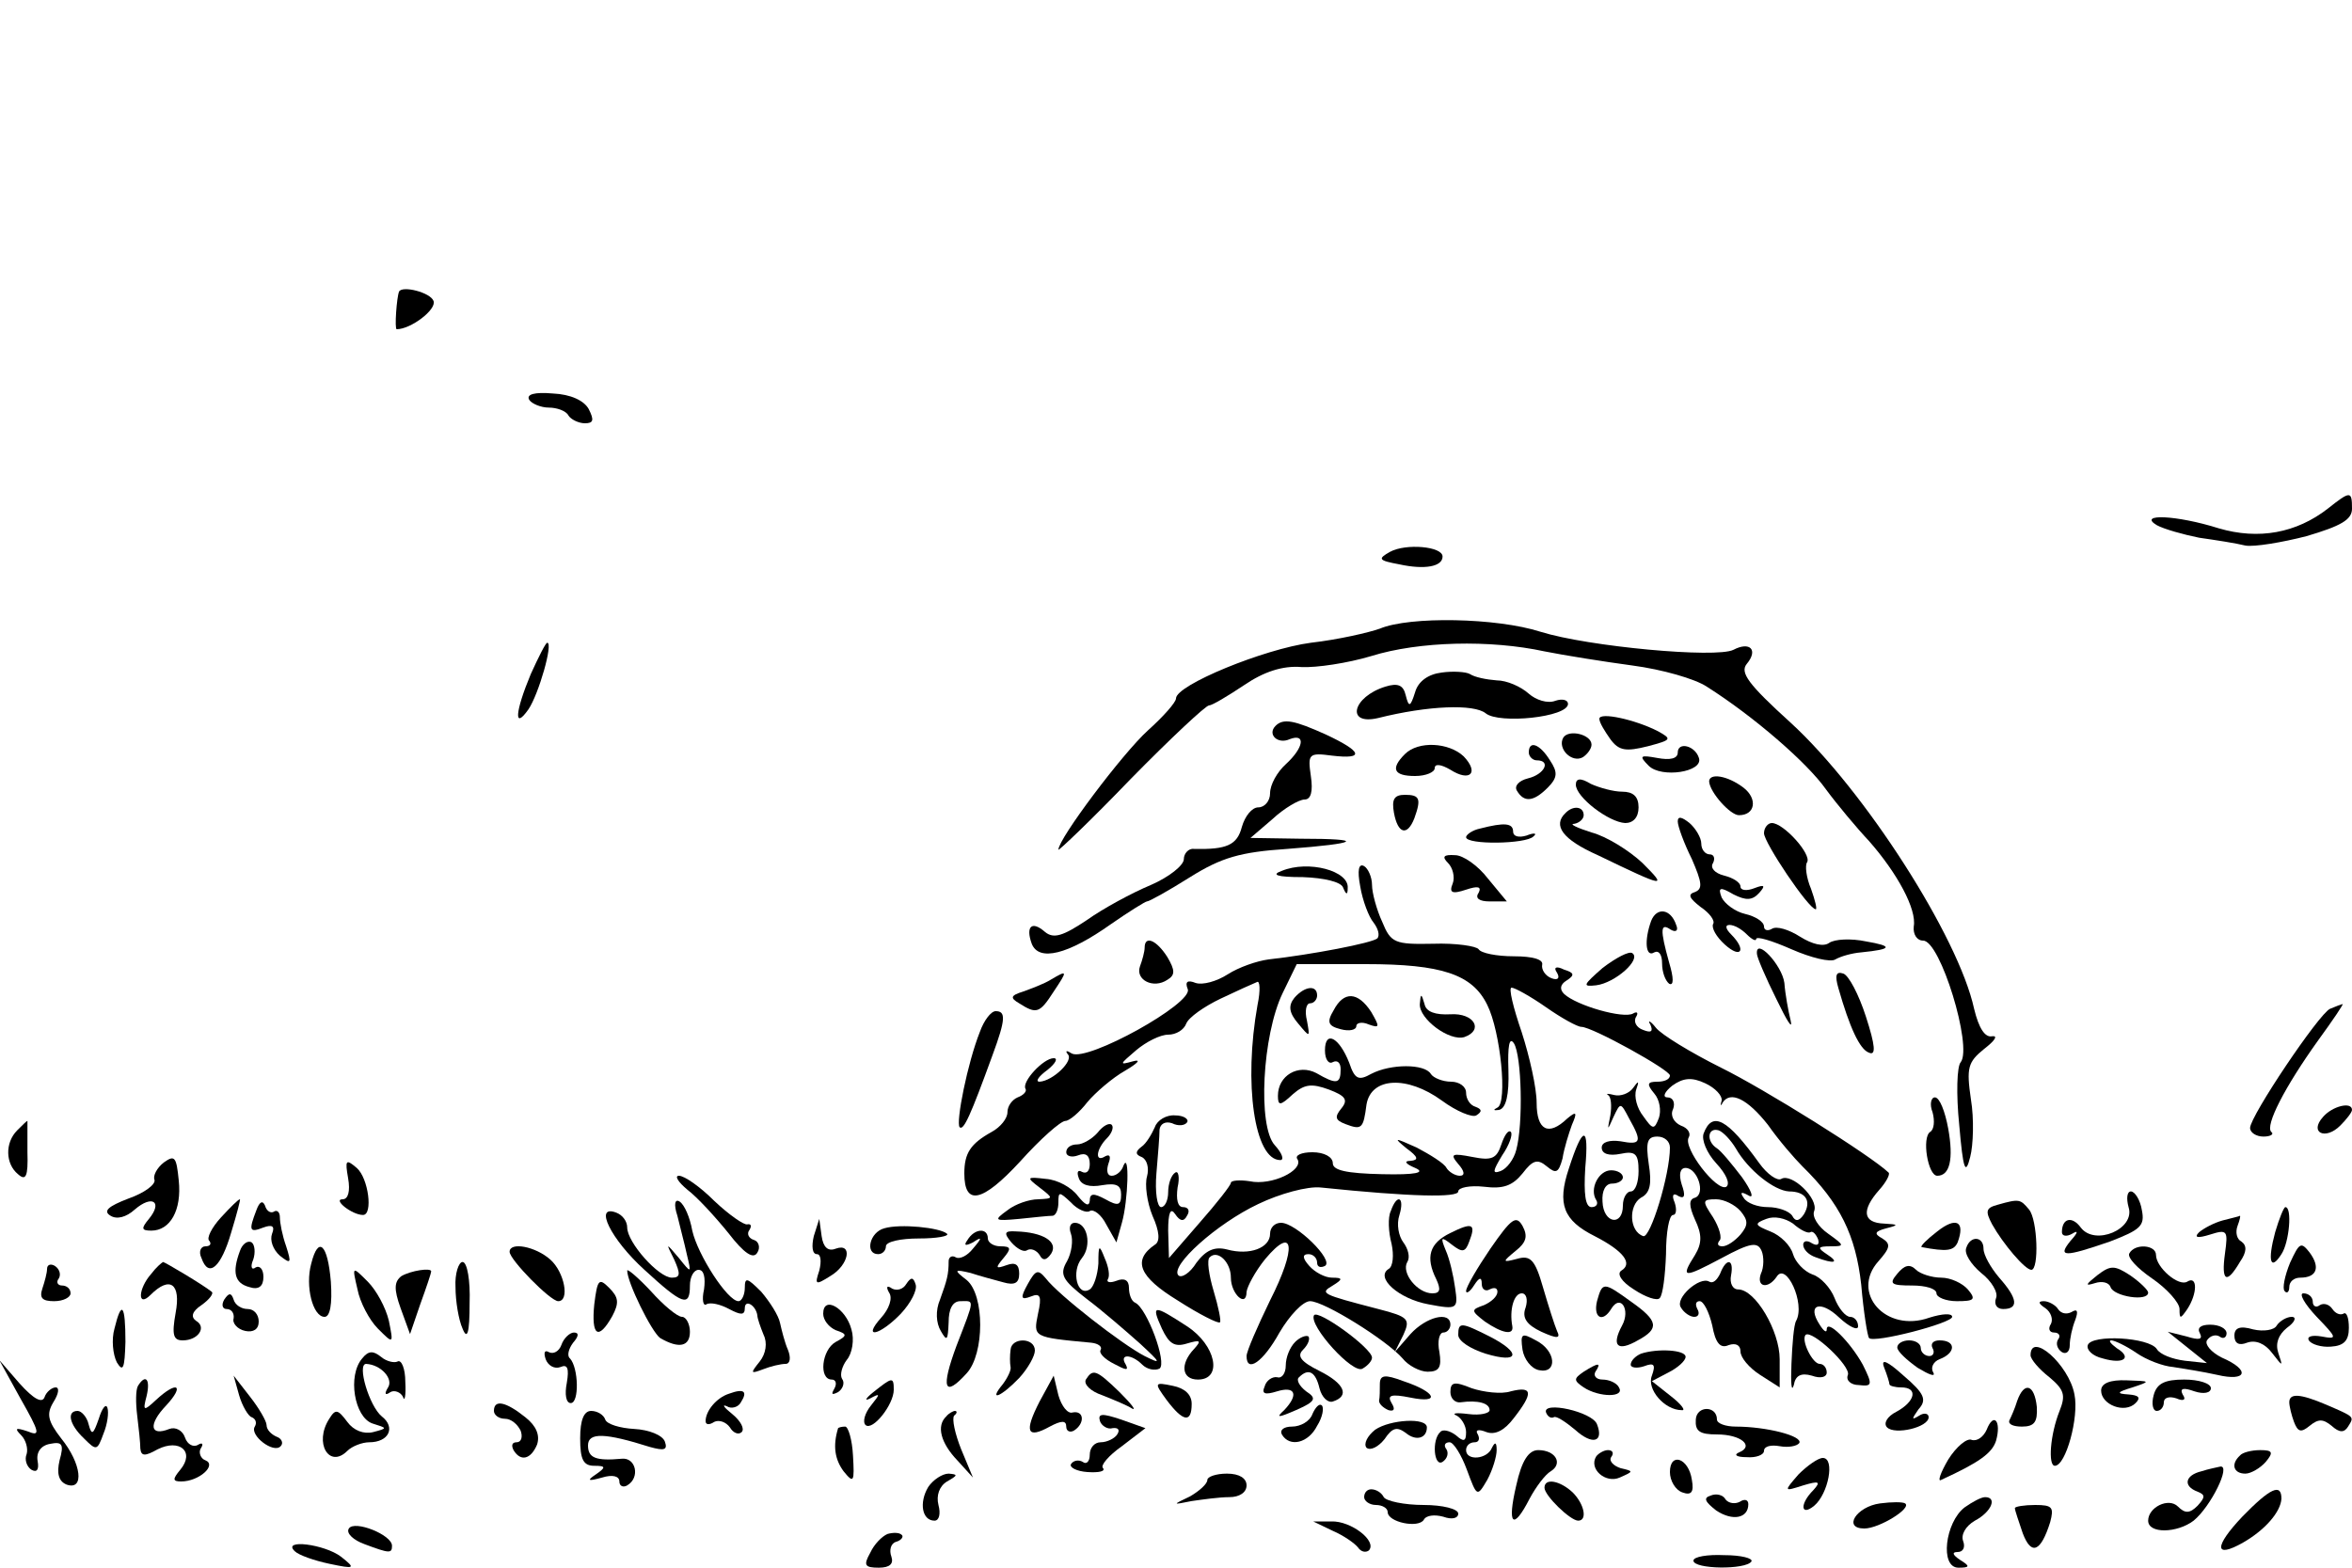 <?xml version="1.0" standalone="no"?>
<!DOCTYPE svg PUBLIC "-//W3C//DTD SVG 20010904//EN"
 "http://www.w3.org/TR/2001/REC-SVG-20010904/DTD/svg10.dtd">
<svg version="1.0" xmlns="http://www.w3.org/2000/svg"
 width="300pt" height="200pt" viewBox="0 0 300 200"
 preserveAspectRatio="xMidYMid meet">
<g transform="translate(0,200) scale(0.1,-0.1)"
fill="#000000" stroke="none">
<path d="M509 1628 c-3 -7 -6 -48 -3 -48 18 0 51 25 47 36 -4 11 -40 20 -44
12z"/>
<path d="M675 1490 c3 -5 15 -10 25 -10 10 0 22 -4 25 -10 3 -5 13 -10 21 -10
11 0 12 4 5 18 -6 11 -23 19 -46 20 -23 2 -34 -1 -30 -8z"/>
<path d="M2969 1351 c-40 -31 -88 -40 -139 -25 -54 17 -104 19 -79 4 9 -5 34
-12 54 -16 21 -3 47 -7 59 -10 11 -2 47 4 78 12 44 13 58 21 58 35 0 23 -2 23
-31 0z"/>
<path d="M1773 1296 c-16 -9 -15 -11 12 -16 32 -7 55 -3 55 10 0 13 -47 17
-67 6z"/>
<path d="M1760 1198 c-14 -5 -53 -14 -88 -18 -60 -8 -172 -54 -172 -71 0 -5
-16 -23 -36 -41 -32 -29 -114 -138 -114 -152 0 -2 42 38 92 90 51 52 96 94
100 94 4 0 24 12 45 26 25 17 49 25 73 23 19 -1 59 5 89 14 61 19 152 21 221
6 25 -5 75 -13 112 -18 38 -5 80 -17 95 -27 60 -38 128 -97 152 -131 14 -19
39 -49 55 -66 36 -41 61 -87 57 -109 -1 -10 4 -18 12 -18 22 0 63 -135 48
-155 -5 -5 -6 -41 -2 -80 5 -58 8 -65 14 -41 4 15 5 49 1 73 -6 41 -4 48 17
65 13 10 18 17 10 16 -9 -2 -17 10 -23 35 -20 92 -140 279 -234 365 -54 49
-65 64 -56 75 15 18 4 29 -17 18 -22 -11 -185 4 -246 23 -56 18 -167 20 -205
4z"/>
<path d="M677 1140 c-20 -48 -22 -72 -3 -45 13 19 32 85 24 85 -2 0 -11 -18
-21 -40z"/>
<path d="M1839 1142 c-17 -2 -30 -11 -34 -25 -6 -19 -8 -20 -12 -4 -3 13 -10
16 -26 11 -42 -13 -51 -50 -9 -40 64 16 122 18 137 6 17 -14 105 -5 105 12 0
5 -7 7 -16 4 -10 -4 -25 1 -34 9 -10 9 -28 17 -41 17 -13 1 -28 4 -34 8 -5 3
-22 4 -36 2z"/>
<path d="M2040 1083 c0 -5 7 -16 14 -26 11 -15 20 -16 48 -9 30 8 31 9 13 19
-29 15 -75 25 -75 16z"/>
<path d="M1627 1074 c-11 -11 3 -24 18 -17 21 8 18 -11 -5 -32 -11 -10 -20
-26 -20 -37 0 -10 -7 -18 -15 -18 -8 0 -17 -11 -21 -25 -6 -23 -19 -29 -61
-28 -7 1 -13 -6 -13 -13 0 -8 -19 -23 -42 -33 -24 -10 -61 -30 -82 -45 -30
-20 -42 -24 -53 -15 -17 15 -25 7 -17 -15 9 -23 46 -14 101 25 23 16 44 29 46
29 3 0 28 14 55 31 40 25 64 32 124 36 92 7 101 13 17 13 l-64 1 28 24 c15 14
34 25 41 25 8 0 11 10 8 30 -4 28 -3 30 27 26 42 -5 39 5 -8 27 -40 18 -54 21
-64 11z"/>
<path d="M1994 1059 c-8 -14 11 -33 25 -25 6 4 11 11 11 16 0 13 -29 20 -36 9z"/>
<path d="M1792 1038 c-19 -19 -14 -28 13 -28 14 0 25 5 25 10 0 6 8 5 20 -2
25 -16 37 -4 17 17 -19 18 -58 20 -75 3z"/>
<path d="M1950 1040 c0 -5 5 -10 10 -10 19 0 10 -18 -11 -23 -12 -3 -18 -10
-14 -16 9 -15 21 -14 39 4 13 13 13 20 3 35 -13 21 -27 26 -27 10z"/>
<path d="M2140 1040 c0 -8 -10 -10 -26 -7 -22 4 -24 3 -11 -10 16 -16 70 -8
64 10 -5 16 -27 21 -27 7z"/>
<path d="M2010 999 c0 -16 42 -48 63 -49 10 0 17 7 17 20 0 14 -7 20 -21 20
-11 0 -29 5 -40 10 -13 8 -19 7 -19 -1z"/>
<path d="M2180 1003 c1 -14 27 -43 38 -43 21 0 24 21 6 35 -21 16 -44 19 -44
8z"/>
<path d="M1778 963 c5 -27 17 -30 26 -7 9 25 7 30 -12 30 -14 0 -17 -6 -14
-23z"/>
<path d="M1997 963 c-17 -16 -4 -34 41 -54 87 -42 89 -42 57 -10 -17 16 -46
34 -65 39 -19 6 -29 11 -22 11 6 1 12 6 12 11 0 11 -13 13 -23 3z"/>
<path d="M2140 952 c0 -6 8 -28 18 -48 13 -30 14 -38 4 -42 -10 -3 -7 -8 7
-19 12 -8 19 -18 16 -22 -2 -5 4 -16 15 -26 21 -19 28 -7 8 13 -7 7 -8 12 -2
12 6 0 15 -5 22 -12 7 -7 12 -9 12 -6 0 4 20 -2 45 -13 25 -11 50 -17 56 -13
7 4 21 8 33 9 40 4 41 8 6 14 -19 4 -40 3 -47 -2 -7 -5 -21 -2 -37 8 -14 9
-30 14 -36 10 -5 -3 -10 -2 -10 3 0 6 -11 13 -24 16 -13 3 -26 13 -30 21 -5
13 -2 14 15 4 16 -8 24 -8 33 2 8 9 7 11 -6 6 -10 -4 -18 -3 -18 2 0 5 -9 11
-21 14 -12 3 -18 10 -14 16 3 6 1 11 -4 11 -6 0 -11 6 -11 14 0 7 -7 19 -15
26 -10 8 -15 9 -15 2z"/>
<path d="M1888 943 c-10 -2 -18 -8 -18 -11 0 -10 77 -9 86 1 5 4 1 5 -9 1 -10
-3 -17 -1 -17 5 0 11 -11 12 -42 4z"/>
<path d="M2250 937 c0 -12 57 -97 66 -97 2 0 -1 12 -6 26 -6 14 -8 30 -5 34 6
10 -30 50 -45 50 -5 0 -10 -6 -10 -13z"/>
<path d="M1847 899 c6 -6 9 -18 6 -26 -5 -12 -1 -14 17 -8 15 5 20 4 16 -4 -5
-7 1 -11 14 -11 l22 0 -24 29 c-13 17 -32 30 -42 30 -15 1 -17 -2 -9 -10z"/>
<path d="M1635 889 c-14 -5 -7 -8 27 -8 27 -1 48 -6 51 -13 4 -10 6 -10 6 -1
2 22 -50 36 -84 22z"/>
<path d="M1735 869 c3 -18 11 -39 17 -46 6 -8 8 -16 5 -20 -6 -6 -85 -21 -139
-27 -15 -2 -38 -10 -52 -19 -14 -9 -32 -14 -41 -11 -10 4 -14 2 -10 -8 7 -18
-128 -93 -148 -82 -6 4 -9 4 -5 -1 8 -8 -19 -34 -36 -35 -6 0 -1 7 10 15 10 8
14 15 8 15 -13 0 -41 -30 -36 -39 2 -3 -2 -8 -10 -11 -7 -3 -13 -11 -13 -19 0
-8 -9 -19 -20 -25 -27 -15 -35 -27 -35 -53 0 -42 23 -37 71 15 26 29 52 52 58
52 5 0 18 11 28 24 10 12 32 31 48 40 17 10 21 15 10 12 -18 -5 -17 -4 4 14
13 11 31 20 41 20 10 0 20 6 23 14 3 8 23 22 44 32 21 10 41 19 46 21 4 3 5
-10 1 -29 -18 -100 -4 -198 29 -198 5 0 3 8 -7 19 -22 24 -16 140 10 194 l18
37 88 0 c97 0 136 -13 155 -52 17 -34 26 -125 13 -131 -6 -3 -5 -4 2 -3 9 2
13 19 12 51 -1 30 1 43 7 34 10 -16 12 -103 3 -136 -3 -12 -12 -24 -20 -27
-11 -4 -10 0 2 20 9 13 14 27 11 30 -3 3 -8 -4 -12 -16 -6 -18 -12 -21 -37
-16 -26 5 -29 4 -18 -9 8 -9 9 -15 2 -15 -6 0 -14 5 -17 10 -3 6 -21 17 -38
26 -29 13 -30 13 -13 -1 15 -11 16 -15 5 -16 -9 0 -6 -4 6 -9 14 -6 1 -9 -42
-8 -46 1 -63 5 -63 14 0 8 -11 14 -26 14 -14 0 -23 -4 -19 -9 8 -14 -33 -34
-61 -28 -13 2 -24 1 -24 -2 0 -3 -18 -26 -40 -51 l-39 -45 -1 35 c0 23 3 30 9
21 6 -9 11 -10 15 -2 4 6 2 11 -5 11 -7 0 -9 10 -7 25 3 13 1 22 -3 19 -5 -3
-9 -14 -9 -25 0 -10 -4 -19 -9 -19 -5 0 -8 19 -6 43 2 23 4 48 4 56 1 7 7 11
16 8 8 -4 16 -3 19 1 3 4 -4 9 -15 9 -11 1 -23 -6 -26 -15 -4 -9 -11 -21 -17
-25 -8 -6 -8 -10 0 -13 7 -3 10 -14 7 -25 -3 -10 0 -33 7 -50 9 -20 10 -33 3
-37 -29 -20 -20 -41 29 -71 28 -18 52 -30 54 -28 2 1 -2 20 -8 40 -6 20 -9 40
-5 43 10 10 27 -6 27 -26 0 -21 20 -39 20 -18 1 7 11 26 24 42 37 44 40 14 6
-53 -16 -33 -30 -65 -30 -71 0 -22 21 -8 42 30 13 22 30 40 39 40 18 0 98 -50
118 -73 7 -9 22 -17 32 -17 15 0 18 6 15 25 -3 14 0 25 5 25 5 0 9 5 9 10 0
18 -31 10 -51 -12 l-20 -23 11 22 c9 20 7 23 -32 33 -73 19 -75 20 -58 30 13
8 13 10 -1 10 -9 0 -22 7 -29 15 -9 10 -9 15 -1 15 6 0 11 -5 11 -11 0 -5 4
-7 10 -4 12 7 -37 55 -56 55 -8 0 -14 -6 -14 -14 0 -18 -26 -28 -55 -20 -16 4
-27 -1 -39 -17 -8 -13 -19 -20 -23 -16 -11 12 49 66 102 91 27 13 63 23 80 21
116 -12 175 -13 175 -5 0 5 15 8 33 6 24 -3 36 1 49 17 13 17 19 19 31 9 12
-10 15 -8 20 10 2 13 8 32 12 43 7 16 6 18 -6 8 -24 -23 -39 -15 -39 20 0 19
-9 59 -19 90 -11 32 -17 57 -13 57 4 0 24 -11 44 -25 20 -14 40 -25 45 -25 14
0 113 -55 113 -62 0 -5 -7 -8 -16 -8 -13 0 -14 -3 -4 -15 7 -8 9 -22 6 -31 -6
-16 -8 -15 -20 2 -8 10 -12 25 -9 34 4 11 3 12 -4 2 -5 -7 -16 -11 -24 -9 -8
2 -11 2 -8 0 4 -2 5 -14 3 -26 -4 -20 -4 -20 4 -2 9 19 9 19 20 -2 17 -30 15
-34 -11 -29 -14 2 -24 -1 -24 -8 0 -8 9 -11 24 -8 19 4 23 0 23 -22 0 -14 -4
-26 -10 -26 -5 0 -10 -8 -10 -18 0 -27 -25 -23 -26 5 -1 14 4 23 12 23 8 0 14
4 14 8 0 5 -7 9 -15 9 -16 0 -28 -24 -19 -38 3 -5 0 -9 -6 -9 -8 0 -10 17 -8
50 5 55 -3 55 -21 -1 -15 -45 -7 -66 33 -86 37 -19 49 -35 34 -44 -6 -4 0 -14
16 -24 15 -10 30 -15 33 -11 4 4 7 29 8 56 0 28 4 50 9 50 4 0 5 7 2 16 -4 9
-2 13 5 8 8 -4 9 1 4 15 -4 13 -2 21 5 21 15 0 26 -33 12 -38 -8 -2 -8 -10 0
-28 9 -19 9 -30 0 -45 -19 -30 -15 -30 34 -4 37 20 46 21 51 9 3 -7 3 -21 -1
-29 -6 -17 9 -20 20 -4 12 20 37 -34 25 -56 -3 -5 -5 -30 -6 -55 -1 -25 0 -37
3 -27 2 12 9 16 23 12 11 -4 19 -2 19 4 0 6 -4 11 -9 11 -9 0 -24 30 -18 37 8
7 58 -40 54 -51 -3 -7 4 -13 14 -13 17 -2 18 0 5 26 -16 29 -46 59 -46 45 0
-5 -4 -2 -9 6 -17 26 1 32 25 9 13 -12 24 -17 24 -11 0 7 -5 12 -10 12 -6 0
-15 11 -20 24 -5 13 -18 27 -28 30 -11 4 -22 16 -25 26 -3 11 -16 24 -29 29
-20 8 -21 10 -5 16 10 4 24 1 34 -6 9 -8 19 -13 22 -11 3 2 7 -2 10 -9 2 -7
-1 -9 -8 -5 -6 4 -11 3 -11 -2 0 -6 7 -13 16 -16 24 -9 31 -7 14 4 -12 8 -12
10 5 10 18 0 18 1 -3 16 -13 9 -21 22 -18 29 6 16 -29 49 -42 41 -5 -3 -18 6
-28 20 -41 57 -60 67 -71 38 -3 -8 4 -25 16 -38 13 -14 18 -26 13 -30 -12 -7
-56 50 -48 63 3 5 -1 12 -10 15 -9 4 -14 13 -10 21 3 8 0 15 -7 15 -7 0 -4 7
6 15 14 10 25 11 42 3 13 -6 22 -16 21 -22 -2 -6 -1 -8 1 -3 10 16 32 5 58
-28 14 -20 34 -43 44 -53 48 -47 68 -88 75 -151 3 -35 8 -66 10 -68 6 -7 106
19 106 27 0 5 -13 4 -29 -1 -56 -20 -101 32 -65 72 15 17 16 22 5 29 -11 6
-10 9 5 13 16 4 16 5 -3 6 -27 1 -29 17 -6 43 9 10 14 20 12 22 -23 22 -159
107 -214 134 -38 19 -76 42 -83 51 -7 9 -11 10 -7 4 4 -9 1 -11 -9 -7 -9 3
-13 11 -9 17 3 5 1 7 -4 4 -12 -7 -72 10 -88 25 -6 6 -5 12 3 17 11 7 10 10
-3 14 -10 5 -14 3 -9 -4 4 -7 1 -10 -7 -7 -8 3 -13 11 -12 17 2 7 -12 11 -36
11 -22 0 -42 4 -45 9 -3 4 -29 8 -58 7 -49 -1 -54 1 -65 28 -7 15 -13 37 -13
47 0 10 -5 21 -10 24 -7 4 -9 -5 -5 -26z m479 -334 c16 -28 49 -54 68 -55 21
0 29 -12 19 -29 -6 -9 -11 -10 -15 -2 -4 6 -18 11 -31 11 -13 0 -27 5 -31 12
-5 7 -3 8 6 3 8 -5 4 6 -8 23 -13 17 -27 34 -32 37 -14 9 -12 27 2 23 6 -2 16
-13 22 -23z m-84 1 c0 -35 -25 -116 -34 -113 -18 6 -19 39 -3 49 12 6 14 18
10 43 -4 28 -2 35 11 35 9 0 16 -6 16 -14z m90 -81 c10 -12 10 -18 0 -30 -7
-8 -17 -15 -23 -15 -6 0 -7 3 -4 7 4 3 0 17 -8 30 -14 21 -14 23 4 23 10 0 24
-7 31 -15z"/>
<path d="M2106 825 c-9 -25 -7 -47 4 -40 6 3 10 -3 10 -14 0 -11 4 -22 9 -26
6 -3 6 7 0 27 -12 43 -11 51 2 42 7 -4 10 -1 7 6 -7 21 -25 23 -32 5z"/>
<path d="M1460 791 c0 -5 -3 -16 -6 -24 -6 -17 17 -29 35 -17 10 6 10 12 0 29
-14 22 -29 28 -29 12z"/>
<path d="M2044 765 c-25 -22 -26 -24 -8 -22 24 3 58 33 46 41 -4 3 -21 -6 -38
-19z"/>
<path d="M2241 783 c0 -4 11 -30 25 -58 13 -27 21 -40 18 -27 -3 12 -7 34 -8
48 -3 23 -37 59 -35 37z"/>
<path d="M1340 750 c-8 -5 -24 -11 -35 -15 -16 -5 -17 -8 -5 -15 22 -14 26
-13 44 15 18 27 18 28 -4 15z"/>
<path d="M2345 739 c14 -49 27 -78 39 -82 9 -4 8 9 -4 46 -9 28 -22 53 -29 55
-9 3 -11 -2 -6 -19z"/>
<path d="M1651 727 c-8 -10 -7 -19 5 -33 15 -18 15 -18 11 4 -3 12 -1 22 4 22
5 0 9 5 9 10 0 14 -16 12 -29 -3z"/>
<path d="M1701 711 c-9 -15 -7 -20 9 -24 11 -3 20 -1 20 4 0 4 7 6 16 2 14 -5
14 -3 3 16 -17 26 -35 27 -48 2z"/>
<path d="M1811 719 c-1 -19 38 -48 57 -42 25 9 12 31 -18 29 -19 -1 -31 3 -33
13 -4 14 -5 14 -6 0z"/>
<path d="M2972 713 c-14 -6 -102 -137 -102 -152 0 -6 8 -11 17 -11 9 0 14 3
10 6 -8 8 17 57 60 117 19 26 33 47 31 46 -1 0 -9 -3 -16 -6z"/>
<path d="M1250 684 c-16 -40 -31 -116 -26 -122 5 -5 14 15 42 92 17 46 17 56
4 56 -6 0 -15 -12 -20 -26z"/>
<path d="M1690 660 c0 -12 5 -18 10 -15 6 3 10 -1 10 -9 0 -19 -5 -20 -31 -5
-23 12 -49 -3 -49 -29 0 -13 3 -13 19 2 15 13 24 14 46 6 21 -8 25 -13 16 -24
-9 -11 -8 -15 5 -20 21 -8 23 -6 27 25 6 35 52 37 96 5 19 -14 39 -22 44 -19
8 5 7 8 -1 11 -7 2 -12 10 -12 18 0 8 -9 14 -19 14 -11 0 -23 5 -26 10 -8 13
-51 13 -76 0 -16 -9 -21 -7 -28 14 -13 33 -31 42 -31 16z"/>
<path d="M2465 581 c3 -11 2 -22 -3 -25 -11 -7 -3 -56 9 -56 16 0 21 21 14 60
-4 22 -11 40 -17 40 -5 0 -7 -9 -3 -19z"/>
<path d="M2963 575 c-18 -20 3 -30 22 -11 8 8 15 17 15 20 0 11 -25 5 -37 -9z"/>
<path d="M22 558 c-16 -16 -15 -43 1 -56 10 -9 13 -3 12 28 0 22 0 40 0 40 -1
0 -6 -5 -13 -12z"/>
<path d="M1400 555 c-7 -8 -19 -15 -26 -15 -8 0 -14 -4 -14 -10 0 -5 7 -7 15
-4 10 4 15 0 15 -11 0 -9 -4 -13 -10 -10 -5 3 -7 0 -4 -8 3 -9 14 -12 30 -9
18 3 24 0 24 -12 0 -14 -4 -15 -20 -6 -15 8 -20 8 -20 -2 -1 -8 -6 -5 -15 6
-8 11 -26 21 -41 22 -25 3 -25 2 -8 -11 18 -14 18 -14 -2 -15 -11 0 -29 -6
-39 -14 -18 -13 -17 -14 15 -11 19 2 38 4 43 4 4 1 7 8 7 17 0 14 1 14 16 0 8
-9 20 -14 24 -11 5 3 15 -5 21 -17 l13 -23 7 25 c8 28 10 92 2 73 -2 -7 -9
-13 -15 -13 -6 0 -7 7 -4 16 3 8 2 12 -4 9 -14 -9 -12 9 2 23 6 6 9 14 6 17
-3 3 -11 -1 -18 -10z"/>
<path d="M209 517 c-9 -7 -14 -17 -12 -22 2 -6 -13 -17 -33 -24 -26 -10 -33
-16 -23 -22 8 -5 20 -2 31 8 22 19 36 10 18 -12 -10 -12 -10 -15 3 -15 24 0
39 26 35 64 -3 30 -5 33 -19 23z"/>
<path d="M444 497 c3 -17 0 -27 -7 -27 -13 0 12 -20 26 -20 13 0 7 47 -8 60
-14 12 -15 10 -11 -13z"/>
<path d="M877 482 c12 -9 35 -34 52 -55 20 -26 32 -34 37 -25 4 6 2 14 -4 16
-7 2 -10 8 -6 13 3 5 2 8 -3 7 -4 -1 -23 12 -42 30 -18 18 -38 32 -45 32 -6 0
-1 -8 11 -18z"/>
<path d="M2715 460 c9 -28 -43 -50 -61 -26 -11 15 -24 12 -24 -6 0 -5 6 -6 13
-2 8 5 8 2 -2 -9 -17 -21 -8 -21 50 -1 39 15 45 20 41 40 -2 13 -9 24 -14 24
-5 0 -6 -9 -3 -20z"/>
<path d="M282 447 c-12 -13 -19 -27 -15 -30 3 -4 1 -7 -5 -7 -6 0 -9 -7 -5
-15 9 -26 25 -12 38 33 7 23 12 42 11 42 -2 0 -12 -10 -24 -23z"/>
<path d="M327 456 c-10 -26 -9 -29 9 -22 11 4 15 2 11 -8 -3 -8 1 -20 10 -28
14 -11 15 -10 8 12 -5 14 -8 30 -8 37 0 7 -4 10 -8 7 -4 -2 -9 1 -11 8 -3 7
-7 5 -11 -6z"/>
<path d="M864 449 c3 -13 9 -35 12 -49 6 -25 6 -25 -10 -5 -17 20 -17 20 -6
-2 8 -18 8 -23 -3 -23 -17 0 -57 45 -57 64 0 8 -6 16 -14 19 -29 11 -7 -34 36
-73 49 -45 58 -48 58 -20 0 11 5 20 11 20 7 0 9 -10 7 -25 -3 -13 -1 -22 3
-19 5 3 18 0 29 -6 15 -8 20 -8 20 1 0 12 14 4 16 -9 0 -4 4 -15 8 -25 5 -10
3 -24 -5 -34 -12 -15 -12 -16 4 -10 10 4 23 7 29 7 6 0 7 8 3 18 -4 9 -8 25
-10 34 -2 10 -13 27 -24 40 -18 18 -21 19 -21 5 0 -9 -4 -17 -8 -17 -14 0 -52
59 -59 90 -3 17 -10 33 -16 37 -6 4 -8 -3 -3 -18z"/>
<path d="M1774 455 c-4 -8 -3 -27 1 -42 3 -14 2 -29 -4 -32 -17 -11 13 -38 51
-45 37 -7 38 -6 34 21 -2 15 -7 37 -12 48 -7 17 -6 18 8 7 13 -10 17 -10 22 4
9 23 4 25 -24 11 -27 -13 -32 -31 -18 -59 6 -13 5 -18 -5 -18 -19 0 -40 26
-32 40 4 6 1 17 -5 25 -6 8 -9 23 -5 35 7 23 -3 28 -11 5z"/>
<path d="M2548 463 c-15 -4 -16 -8 -7 -25 14 -25 42 -58 50 -58 10 0 8 64 -3
77 -11 13 -12 14 -40 6z"/>
<path d="M2902 428 c-10 -37 -6 -50 8 -28 10 15 14 60 5 60 -2 0 -8 -15 -13
-32z"/>
<path d="M1901 407 c-17 -25 -31 -49 -31 -54 0 -4 5 -1 10 7 7 11 10 11 10 2
0 -7 5 -10 10 -7 6 3 10 2 10 -3 0 -6 -8 -13 -17 -17 -17 -6 -17 -7 1 -21 22
-15 37 -18 35 -6 -4 21 2 42 12 42 6 0 8 -8 5 -18 -5 -13 1 -22 20 -31 20 -9
25 -9 20 1 -3 7 -11 32 -18 56 -10 35 -16 41 -33 36 -19 -5 -19 -4 -2 10 14
11 16 19 9 32 -8 14 -14 10 -41 -29z"/>
<path d="M2471 429 c-13 -10 -22 -19 -20 -20 32 -6 41 -5 46 6 10 27 -2 33
-26 14z"/>
<path d="M2835 443 c-11 -3 -24 -10 -30 -15 -7 -7 -2 -8 14 -3 22 7 23 5 19
-24 -5 -36 2 -40 19 -11 9 13 9 21 2 26 -6 3 -8 12 -5 20 3 8 4 13 3 13 -1 -1
-11 -3 -22 -6z"/>
<path d="M1038 423 c-3 -13 -2 -23 4 -23 5 0 6 -9 3 -21 -6 -18 -5 -19 14 -7
24 14 29 43 7 35 -10 -4 -16 2 -18 16 l-3 22 -7 -22z"/>
<path d="M1128 433 c-19 -5 -25 -33 -8 -33 6 0 10 5 10 10 0 6 19 10 42 10 23
0 39 3 36 6 -9 8 -60 13 -80 7z"/>
<path d="M1366 426 c3 -8 1 -24 -5 -35 -10 -17 -6 -24 25 -48 20 -15 50 -41
68 -57 27 -25 28 -27 6 -16 -29 15 -110 78 -126 99 -10 12 -13 11 -23 -7 -10
-18 -9 -21 4 -16 12 5 14 0 9 -22 -6 -30 -7 -30 68 -37 9 -1 14 -5 12 -9 -3
-4 5 -12 17 -18 15 -8 19 -9 15 -1 -9 14 7 14 21 0 6 -6 16 -8 22 -5 10 7 -16
77 -31 84 -5 2 -8 11 -8 19 0 10 -6 13 -16 9 -8 -3 -13 -2 -11 2 3 4 1 16 -4
27 -7 18 -8 17 -8 -7 -1 -15 -6 -30 -11 -33 -16 -10 -24 23 -10 40 13 16 7 45
-9 45 -6 0 -8 -6 -5 -14z"/>
<path d="M1234 418 c-5 -7 -3 -8 7 -3 12 8 12 6 0 -8 -7 -9 -17 -14 -22 -11
-5 3 -9 0 -9 -5 0 -17 -2 -24 -11 -49 -6 -14 -5 -30 1 -40 8 -14 9 -12 10 11
0 17 5 27 15 27 18 0 19 5 -5 -57 -20 -54 -16 -67 13 -35 23 25 23 100 0 119
-17 13 -16 14 5 9 12 -4 31 -9 42 -12 14 -4 20 -1 20 11 0 12 -5 15 -16 11
-14 -5 -15 -4 -4 9 10 12 10 15 -4 15 -9 0 -16 5 -16 10 0 14 -17 13 -26 -2z"/>
<path d="M1290 415 c7 -8 16 -13 20 -10 5 3 12 0 16 -6 4 -8 9 -7 15 2 9 15
-11 27 -45 28 -15 1 -16 -2 -6 -14z"/>
<path d="M306 404 c-10 -27 -7 -41 12 -46 12 -4 18 1 18 13 0 10 -5 15 -10 12
-5 -4 -7 1 -3 10 3 9 2 19 -2 22 -5 3 -12 -2 -15 -11z"/>
<path d="M2508 408 c-3 -7 6 -21 19 -32 13 -10 22 -25 19 -32 -3 -8 1 -14 9
-14 20 0 19 13 -5 40 -11 13 -20 29 -20 37 0 16 -17 17 -22 1z"/>
<path d="M2921 389 c-7 -17 -10 -33 -7 -36 3 -4 6 -1 6 5 0 7 6 12 14 12 21 0
26 13 12 32 -11 14 -13 13 -25 -13z"/>
<path d="M397 388 c-8 -29 2 -68 17 -68 7 0 10 16 8 45 -4 48 -16 59 -25 23z"/>
<path d="M650 403 c0 -10 52 -63 62 -63 15 0 8 37 -10 53 -19 17 -52 23 -52
10z"/>
<path d="M2716 401 c-3 -5 10 -19 29 -32 19 -13 35 -31 35 -39 0 -13 1 -13 10
0 13 20 13 43 0 35 -11 -7 -40 18 -40 34 0 13 -27 15 -34 2z"/>
<path d="M60 381 c0 -5 -3 -16 -6 -25 -4 -12 0 -16 15 -16 12 0 21 5 21 10 0
6 -5 10 -11 10 -5 0 -8 4 -4 9 3 5 1 12 -5 16 -5 3 -10 2 -10 -4z"/>
<path d="M193 375 c-17 -19 -18 -44 -1 -27 25 25 39 14 32 -23 -5 -28 -3 -35
9 -35 20 0 31 17 17 25 -7 5 -5 12 7 20 10 7 16 15 13 17 -11 9 -60 38 -62 38
-2 -1 -9 -7 -15 -15z"/>
<path d="M581 358 c0 -18 4 -42 9 -53 6 -15 9 -6 9 33 1 28 -3 52 -9 52 -5 0
-10 -15 -9 -32z"/>
<path d="M2194 375 c-4 -8 -9 -13 -14 -10 -12 7 -44 -21 -36 -33 4 -7 12 -12
17 -12 6 0 7 5 4 10 -3 6 -2 10 3 10 5 0 12 -14 16 -31 4 -22 10 -30 21 -25 9
3 15 0 15 -8 0 -8 11 -21 25 -30 l25 -16 0 36 c0 36 -31 89 -53 89 -7 0 -11 8
-9 18 4 21 -6 23 -14 2z"/>
<path d="M2420 375 c-11 -13 -8 -15 19 -15 17 0 31 -4 31 -10 0 -5 12 -10 26
-10 22 0 25 2 14 15 -7 8 -22 15 -34 15 -12 0 -27 5 -32 10 -8 8 -15 6 -24 -5z"/>
<path d="M2675 373 c-15 -12 -16 -14 -3 -10 9 3 18 1 20 -5 4 -12 48 -19 48
-7 0 3 -10 13 -23 22 -20 13 -25 13 -42 0z"/>
<path d="M456 355 c3 -16 15 -39 26 -50 20 -20 20 -20 14 10 -4 17 -16 39 -27
50 -20 20 -20 20 -13 -10z"/>
<path d="M512 372 c-9 -7 -10 -16 -1 -41 l12 -33 13 38 c8 22 14 40 14 42 0 5
-26 1 -38 -6z"/>
<path d="M800 379 c0 -15 31 -78 42 -86 24 -14 38 -11 38 8 0 10 -5 19 -10 19
-6 0 -24 15 -40 33 -16 17 -30 29 -30 26z"/>
<path d="M758 336 c-4 -40 5 -47 23 -15 9 17 8 24 -4 36 -13 13 -15 11 -19
-21z"/>
<path d="M1156 362 c-4 -7 -12 -9 -18 -6 -7 5 -8 2 -4 -5 5 -7 0 -21 -10 -32
-25 -28 -2 -23 25 5 13 14 21 30 19 37 -3 10 -6 10 -12 1z"/>
<path d="M2037 340 c-5 -21 7 -28 18 -10 12 20 25 -1 14 -21 -14 -26 -6 -34
20 -19 28 15 26 25 -8 49 -36 26 -37 26 -44 1z"/>
<path d="M286 342 c-4 -7 -2 -12 3 -12 6 0 10 -5 9 -12 -2 -6 5 -14 15 -16 10
-2 17 2 17 12 0 9 -6 16 -14 16 -8 0 -16 5 -18 12 -3 9 -6 9 -12 0z"/>
<path d="M2955 320 c26 -27 27 -29 6 -25 -12 2 -19 0 -16 -5 3 -5 16 -9 28 -8
17 1 23 8 23 24 0 13 -3 21 -7 18 -4 -2 -10 0 -14 6 -4 6 -11 8 -16 5 -5 -4
-9 -1 -9 4 0 6 -5 11 -12 11 -6 0 1 -13 17 -30z"/>
<path d="M1050 324 c0 -8 7 -17 16 -21 15 -5 15 -7 0 -15 -18 -10 -22 -48 -5
-48 5 0 7 -5 3 -12 -4 -7 -3 -8 5 -4 6 4 9 12 5 17 -3 5 0 16 6 24 7 8 10 26
6 39 -7 27 -36 44 -36 20z"/>
<path d="M2609 331 c7 -5 10 -14 7 -20 -4 -6 -2 -11 4 -11 6 0 9 -4 5 -9 -3
-5 -1 -12 5 -16 5 -3 10 0 10 9 0 8 3 22 7 32 4 11 3 15 -5 10 -6 -3 -13 -2
-17 4 -3 5 -12 10 -18 10 -8 0 -7 -3 2 -9z"/>
<path d="M146 305 c-4 -14 -2 -33 3 -43 8 -13 10 -8 11 26 0 48 -5 54 -14 17z"/>
<path d="M1482 305 c9 -19 16 -24 32 -19 17 5 19 4 9 -7 -18 -19 -16 -39 5
-39 32 0 23 44 -14 68 -43 28 -46 28 -32 -3z"/>
<path d="M1676 322 c-7 -13 50 -76 62 -68 7 4 12 10 12 14 0 12 -69 62 -74 54z"/>
<path d="M2904 309 c-3 -6 -17 -8 -30 -5 -17 5 -24 2 -24 -8 0 -10 6 -13 16
-9 11 4 23 -1 32 -13 14 -18 14 -18 8 0 -4 12 0 23 11 32 10 7 13 14 6 14 -6
0 -15 -5 -19 -11z"/>
<path d="M1860 297 c0 -8 16 -18 35 -24 43 -13 46 1 5 22 -36 18 -40 19 -40 2z"/>
<path d="M2806 299 c4 -8 -1 -9 -17 -4 l-24 6 25 -20 25 -20 -28 3 c-16 2 -32
8 -36 15 -10 15 -83 19 -88 5 -2 -6 6 -14 19 -17 27 -8 38 1 18 13 -8 6 -11
10 -7 10 4 0 19 -7 32 -16 13 -9 34 -17 47 -18 13 -2 38 -6 56 -10 38 -9 43 6
6 22 -14 7 -22 17 -19 22 4 6 11 8 16 5 5 -4 9 -1 9 4 0 6 -9 11 -21 11 -12 0
-17 -4 -13 -11z"/>
<path d="M716 284 c-3 -8 -10 -12 -16 -9 -5 3 -7 0 -4 -9 3 -8 11 -13 19 -10
9 4 11 -2 8 -20 -3 -15 -1 -26 5 -26 11 0 10 45 -1 57 -4 3 -2 12 4 20 7 8 8
13 1 13 -5 0 -13 -7 -16 -16z"/>
<path d="M1652 288 c-7 -7 -12 -20 -12 -30 0 -10 -5 -17 -11 -15 -6 1 -14 -4
-16 -12 -4 -9 0 -11 16 -6 23 7 28 -4 9 -24 -11 -10 -8 -10 15 0 25 11 27 15
13 24 -9 7 -13 15 -9 18 12 12 21 7 26 -14 3 -12 11 -19 17 -17 22 7 15 23
-17 39 -24 12 -29 19 -21 27 7 7 9 14 7 17 -3 2 -11 -1 -17 -7z"/>
<path d="M1942 278 c2 -12 11 -24 21 -26 24 -5 22 25 -4 38 -18 10 -20 9 -17
-12z"/>
<path d="M1289 278 c-1 -7 -1 -17 0 -22 1 -4 -4 -14 -10 -22 -19 -23 -2 -16
21 8 11 12 20 28 20 35 0 17 -30 17 -31 1z"/>
<path d="M2420 281 c0 -5 12 -16 26 -26 15 -9 23 -12 20 -6 -4 6 0 14 8 17 21
8 21 24 0 24 -8 0 -12 -4 -9 -10 3 -5 1 -10 -4 -10 -6 0 -11 5 -11 10 0 6 -7
10 -15 10 -8 0 -15 -4 -15 -9z"/>
<path d="M462 267 c-19 -22 -10 -75 13 -83 19 -6 20 -6 1 -11 -12 -3 -25 2
-33 13 -12 16 -15 17 -23 4 -20 -31 0 -64 23 -41 6 6 19 11 28 11 25 0 34 19
16 33 -16 13 -32 67 -20 67 19 -1 35 -19 28 -30 -5 -8 -4 -11 3 -6 5 3 13 0
16 -6 2 -7 4 1 3 19 0 17 -5 29 -10 26 -4 -2 -14 0 -21 6 -10 8 -16 8 -24 -2z"/>
<path d="M2093 273 c-7 -3 -13 -9 -13 -14 0 -4 8 -5 17 -2 13 5 15 2 10 -12
-7 -17 16 -44 38 -44 6 -1 -1 8 -14 18 l-24 19 21 11 c12 6 22 15 22 20 0 9
-36 11 -57 4z"/>
<path d="M2590 271 c0 -5 11 -18 24 -28 19 -16 21 -23 13 -43 -12 -30 -15 -70
-6 -70 14 0 31 62 25 91 -7 38 -56 81 -56 50z"/>
<path d="M2403 256 c4 -10 7 -20 7 -22 0 -2 7 -4 15 -4 22 0 18 -18 -6 -31
-12 -6 -17 -15 -12 -20 10 -10 53 0 53 13 0 5 -6 6 -12 2 -10 -6 -10 -5 -1 8
11 12 8 20 -19 43 -21 19 -29 22 -25 11z"/>
<path d="M26 216 c25 -44 26 -49 9 -42 -15 5 -17 4 -8 -5 6 -6 9 -17 7 -24 -3
-7 0 -16 6 -20 7 -4 10 0 8 11 -2 11 4 20 16 22 15 3 18 0 12 -21 -4 -17 -1
-27 9 -31 23 -8 19 27 -7 59 -17 22 -19 31 -10 46 7 11 8 19 3 19 -5 0 -12 -6
-14 -12 -3 -9 -14 -3 -32 17 l-26 30 27 -49z"/>
<path d="M2020 250 c-13 -9 -13 -11 0 -20 20 -13 53 -13 45 0 -3 6 -13 10 -21
10 -8 0 -12 5 -9 10 8 12 4 12 -15 0z"/>
<path d="M1385 240 c-3 -6 6 -15 21 -20 15 -6 32 -13 38 -17 6 -3 -1 6 -16 21
-30 29 -34 30 -43 16z"/>
<path d="M1760 234 c0 -7 0 -17 -1 -21 0 -4 5 -9 12 -12 7 -2 9 1 4 9 -6 10
-1 12 24 7 39 -8 33 7 -9 21 -24 9 -30 8 -30 -4z"/>
<path d="M176 232 c-3 -5 -3 -22 -1 -38 2 -16 4 -35 4 -42 1 -10 6 -10 22 -1
28 14 48 -3 29 -26 -10 -12 -10 -15 1 -15 23 0 46 21 31 27 -6 2 -9 10 -6 15
4 6 2 8 -3 5 -6 -4 -14 0 -17 9 -3 9 -12 14 -20 11 -25 -10 -27 6 -4 30 24 26
14 32 -13 7 -16 -15 -17 -14 -12 5 5 21 -1 29 -11 13z"/>
<path d="M305 220 c4 -14 12 -27 16 -28 5 -2 7 -7 4 -12 -7 -11 24 -35 33 -25
4 4 1 10 -5 12 -7 3 -13 9 -13 15 0 5 -10 22 -21 36 l-21 27 7 -25z"/>
<path d="M1114 224 c-10 -8 -12 -12 -4 -8 13 7 13 6 1 -9 -8 -10 -11 -21 -7
-25 9 -8 36 26 36 45 0 17 -2 16 -26 -3z"/>
<path d="M1326 212 c-20 -39 -16 -48 13 -32 15 8 21 8 21 0 0 -6 5 -8 10 -5
14 9 13 26 -2 23 -6 -2 -14 8 -18 22 l-6 25 -18 -33z"/>
<path d="M1488 214 c21 -28 32 -30 32 -5 0 12 -9 20 -24 23 -24 5 -24 4 -8
-18z"/>
<path d="M1850 224 c0 -8 6 -14 13 -13 22 3 37 -1 37 -10 0 -4 -12 -7 -27 -5
-16 2 -22 1 -15 -2 6 -3 12 -13 12 -21 0 -12 -3 -13 -13 -4 -8 6 -17 8 -20 4
-11 -10 -8 -45 3 -38 6 4 8 11 5 16 -4 5 -2 9 4 9 5 0 15 -16 22 -35 13 -35
13 -35 26 -13 7 13 12 30 12 38 0 10 -2 11 -6 3 -6 -15 -33 -17 -33 -3 0 6 5
10 11 10 5 0 7 4 4 10 -4 6 1 7 11 3 11 -4 23 2 35 18 25 32 24 41 -4 34 -12
-4 -35 -1 -50 4 -22 9 -27 8 -27 -5z"/>
<path d="M2680 226 c0 -18 30 -30 44 -16 7 7 4 10 -9 11 -16 1 -15 3 5 9 24 8
23 8 -7 9 -22 1 -33 -4 -33 -13z"/>
<path d="M2747 220 c-3 -11 -1 -20 4 -20 5 0 9 5 9 11 0 6 7 8 16 5 9 -4 13
-2 8 5 -4 8 1 9 15 4 12 -4 21 -2 21 4 0 6 -15 11 -34 11 -25 0 -35 -5 -39
-20z"/>
<path d="M930 222 c-16 -5 -30 -22 -30 -35 0 -5 5 -5 11 -1 6 3 15 0 20 -7 4
-7 11 -10 15 -6 4 4 -1 14 -12 23 -10 8 -14 13 -7 10 6 -4 15 -1 18 5 9 14 4
18 -15 11z"/>
<path d="M2573 213 c-3 -10 -8 -21 -10 -25 -2 -5 5 -8 16 -8 16 0 20 6 19 25
-3 29 -16 33 -25 8z"/>
<path d="M2920 211 c0 -5 3 -17 6 -25 5 -13 9 -14 20 -5 11 9 17 9 28 0 10 -9
16 -9 21 -1 8 13 9 12 -28 28 -33 14 -47 15 -47 3z"/>
<path d="M126 190 c-7 -20 -9 -22 -13 -7 -2 9 -9 17 -14 17 -14 0 -11 -17 8
-35 16 -16 17 -16 25 6 5 12 7 27 5 33 -2 6 -7 -1 -11 -14z"/>
<path d="M630 200 c0 -5 6 -10 14 -10 8 0 16 -7 20 -15 3 -8 1 -15 -5 -15 -6
0 -7 -4 -4 -10 9 -15 22 -12 30 7 4 12 -1 24 -15 35 -25 20 -40 23 -40 8z"/>
<path d="M1674 196 c-3 -9 -15 -16 -26 -16 -10 0 -16 -4 -13 -10 10 -17 34
-11 45 11 7 11 9 23 6 26 -3 3 -8 -2 -12 -11z"/>
<path d="M1972 198 c2 -5 6 -8 10 -6 3 2 15 -6 27 -16 22 -20 37 -16 28 7 -6
16 -70 30 -65 15z"/>
<path d="M2163 189 c-1 -15 5 -19 27 -19 31 0 48 -15 28 -23 -7 -3 -3 -6 10
-6 12 -1 22 3 22 8 0 6 9 8 20 6 11 -2 22 0 25 4 5 9 -42 21 -81 21 -13 0 -24
4 -24 9 0 18 -26 18 -27 0z"/>
<path d="M740 165 c0 -27 4 -35 18 -35 15 0 15 -2 2 -11 -12 -8 -10 -9 8 -4
13 4 22 2 22 -5 0 -6 5 -8 10 -5 17 10 11 36 -7 34 -33 -3 -43 1 -43 17 0 17
22 16 79 -2 18 -5 23 -4 19 7 -3 8 -20 15 -39 16 -18 1 -35 6 -37 12 -2 6 -10
11 -18 11 -9 0 -14 -11 -14 -35z"/>
<path d="M1207 193 c-13 -12 -7 -34 14 -56 l20 -22 -15 36 c-8 20 -12 39 -9
43 4 3 4 6 1 6 -2 0 -8 -3 -11 -7z"/>
<path d="M1403 187 c2 -6 10 -11 16 -9 7 1 10 -2 6 -8 -3 -5 -13 -10 -21 -10
-8 0 -14 -7 -14 -16 0 -8 -4 -13 -9 -9 -5 3 -12 2 -15 -3 -2 -4 7 -9 21 -10
15 -1 23 1 20 5 -4 3 7 16 24 28 l30 23 -31 11 c-24 8 -30 8 -27 -2z"/>
<path d="M1754 176 c-10 -8 -15 -18 -11 -23 5 -4 15 1 23 11 10 15 16 16 27 8
13 -11 27 -7 27 7 0 13 -47 10 -66 -3z"/>
<path d="M2534 176 c-4 -9 -12 -15 -19 -13 -6 3 -20 -9 -30 -25 -10 -17 -14
-29 -9 -26 48 22 65 34 70 50 7 25 -3 37 -12 14z"/>
<path d="M1069 178 c-7 -23 -4 -40 7 -55 13 -16 14 -14 12 20 -1 20 -6 37 -10
37 -4 0 -8 -1 -9 -2z"/>
<path d="M1934 105 c-12 -51 -4 -58 17 -17 8 15 20 31 27 35 16 10 6 27 -16
27 -12 0 -21 -13 -28 -45z"/>
<path d="M2036 142 c-10 -16 12 -35 30 -27 18 8 18 8 1 12 -9 3 -15 9 -12 14
4 5 2 9 -4 9 -5 0 -12 -4 -15 -8z"/>
<path d="M2857 143 c-12 -11 -8 -23 7 -23 7 0 19 7 26 15 10 12 9 15 -7 15
-11 0 -23 -3 -26 -7z"/>
<path d="M2130 122 c0 -11 7 -23 16 -26 11 -4 15 0 12 16 -4 28 -28 36 -28 10z"/>
<path d="M2294 119 c-19 -22 -19 -22 6 -14 20 6 23 5 13 -6 -18 -18 -16 -34 1
-20 18 15 27 61 11 61 -6 0 -20 -10 -31 -21z"/>
<path d="M2808 123 c-21 -5 -24 -19 -5 -26 10 -4 10 -7 0 -18 -10 -10 -16 -10
-25 -1 -12 12 -38 -1 -38 -18 0 -17 37 -16 58 0 22 18 48 71 34 69 -4 -1 -15
-3 -24 -6z"/>
<path d="M1184 103 c-12 -20 -8 -43 8 -43 6 0 8 9 5 20 -3 12 1 24 11 30 14 8
14 9 2 10 -8 0 -20 -8 -26 -17z"/>
<path d="M1540 112 c0 -5 -10 -14 -22 -21 -23 -11 -23 -11 2 -6 14 2 35 5 48
5 13 0 22 6 22 15 0 9 -9 15 -25 15 -14 0 -25 -4 -25 -8z"/>
<path d="M1970 102 c0 -10 33 -42 43 -42 12 0 8 21 -7 36 -16 15 -36 19 -36 6z"/>
<path d="M1740 90 c0 -5 7 -10 15 -10 8 0 15 -4 15 -9 0 -13 39 -21 46 -10 3
6 14 7 25 4 11 -4 19 -2 19 4 0 6 -20 11 -44 11 -25 0 -48 5 -51 10 -3 6 -10
10 -16 10 -5 0 -9 -4 -9 -10z"/>
<path d="M2182 92 c-10 -3 -7 -8 7 -19 21 -14 41 -10 41 8 0 6 -5 7 -11 3 -6
-3 -14 -2 -18 3 -3 6 -12 8 -19 5z"/>
<path d="M2860 65 c-36 -38 -36 -54 1 -33 28 16 48 39 49 56 0 20 -14 14 -50
-23z"/>
<path d="M2398 82 c-30 -4 -48 -32 -20 -32 19 0 61 26 52 32 -3 2 -17 2 -32 0z"/>
<path d="M2506 77 c-25 -19 -32 -77 -8 -77 15 0 15 2 2 10 -9 6 -11 10 -3 10
7 0 10 6 7 14 -3 8 3 19 15 26 21 11 29 30 13 30 -5 0 -16 -6 -26 -13z"/>
<path d="M2570 76 c0 -3 5 -17 10 -32 11 -29 23 -24 35 14 5 19 3 22 -19 22
-14 0 -26 -2 -26 -4z"/>
<path d="M445 50 c-4 -6 6 -15 20 -20 32 -12 35 -12 35 -2 0 14 -48 33 -55 22z"/>
<path d="M1700 47 c14 -6 28 -16 32 -21 4 -6 10 -7 14 -4 11 12 -23 38 -48 37
l-23 0 25 -12z"/>
<path d="M1132 43 c-7 -3 -17 -13 -22 -24 -9 -16 -7 -19 11 -19 14 0 19 5 16
14 -3 8 -1 17 6 19 7 2 10 7 7 9 -3 3 -11 3 -18 1z"/>
<path d="M376 21 c5 -5 25 -12 44 -16 33 -7 34 -6 15 9 -21 16 -76 23 -59 7z"/>
<path d="M2160 9 c0 -11 67 -12 74 -1 2 4 -13 8 -35 8 -21 1 -39 -2 -39 -7z"/>
</g>
</svg>
